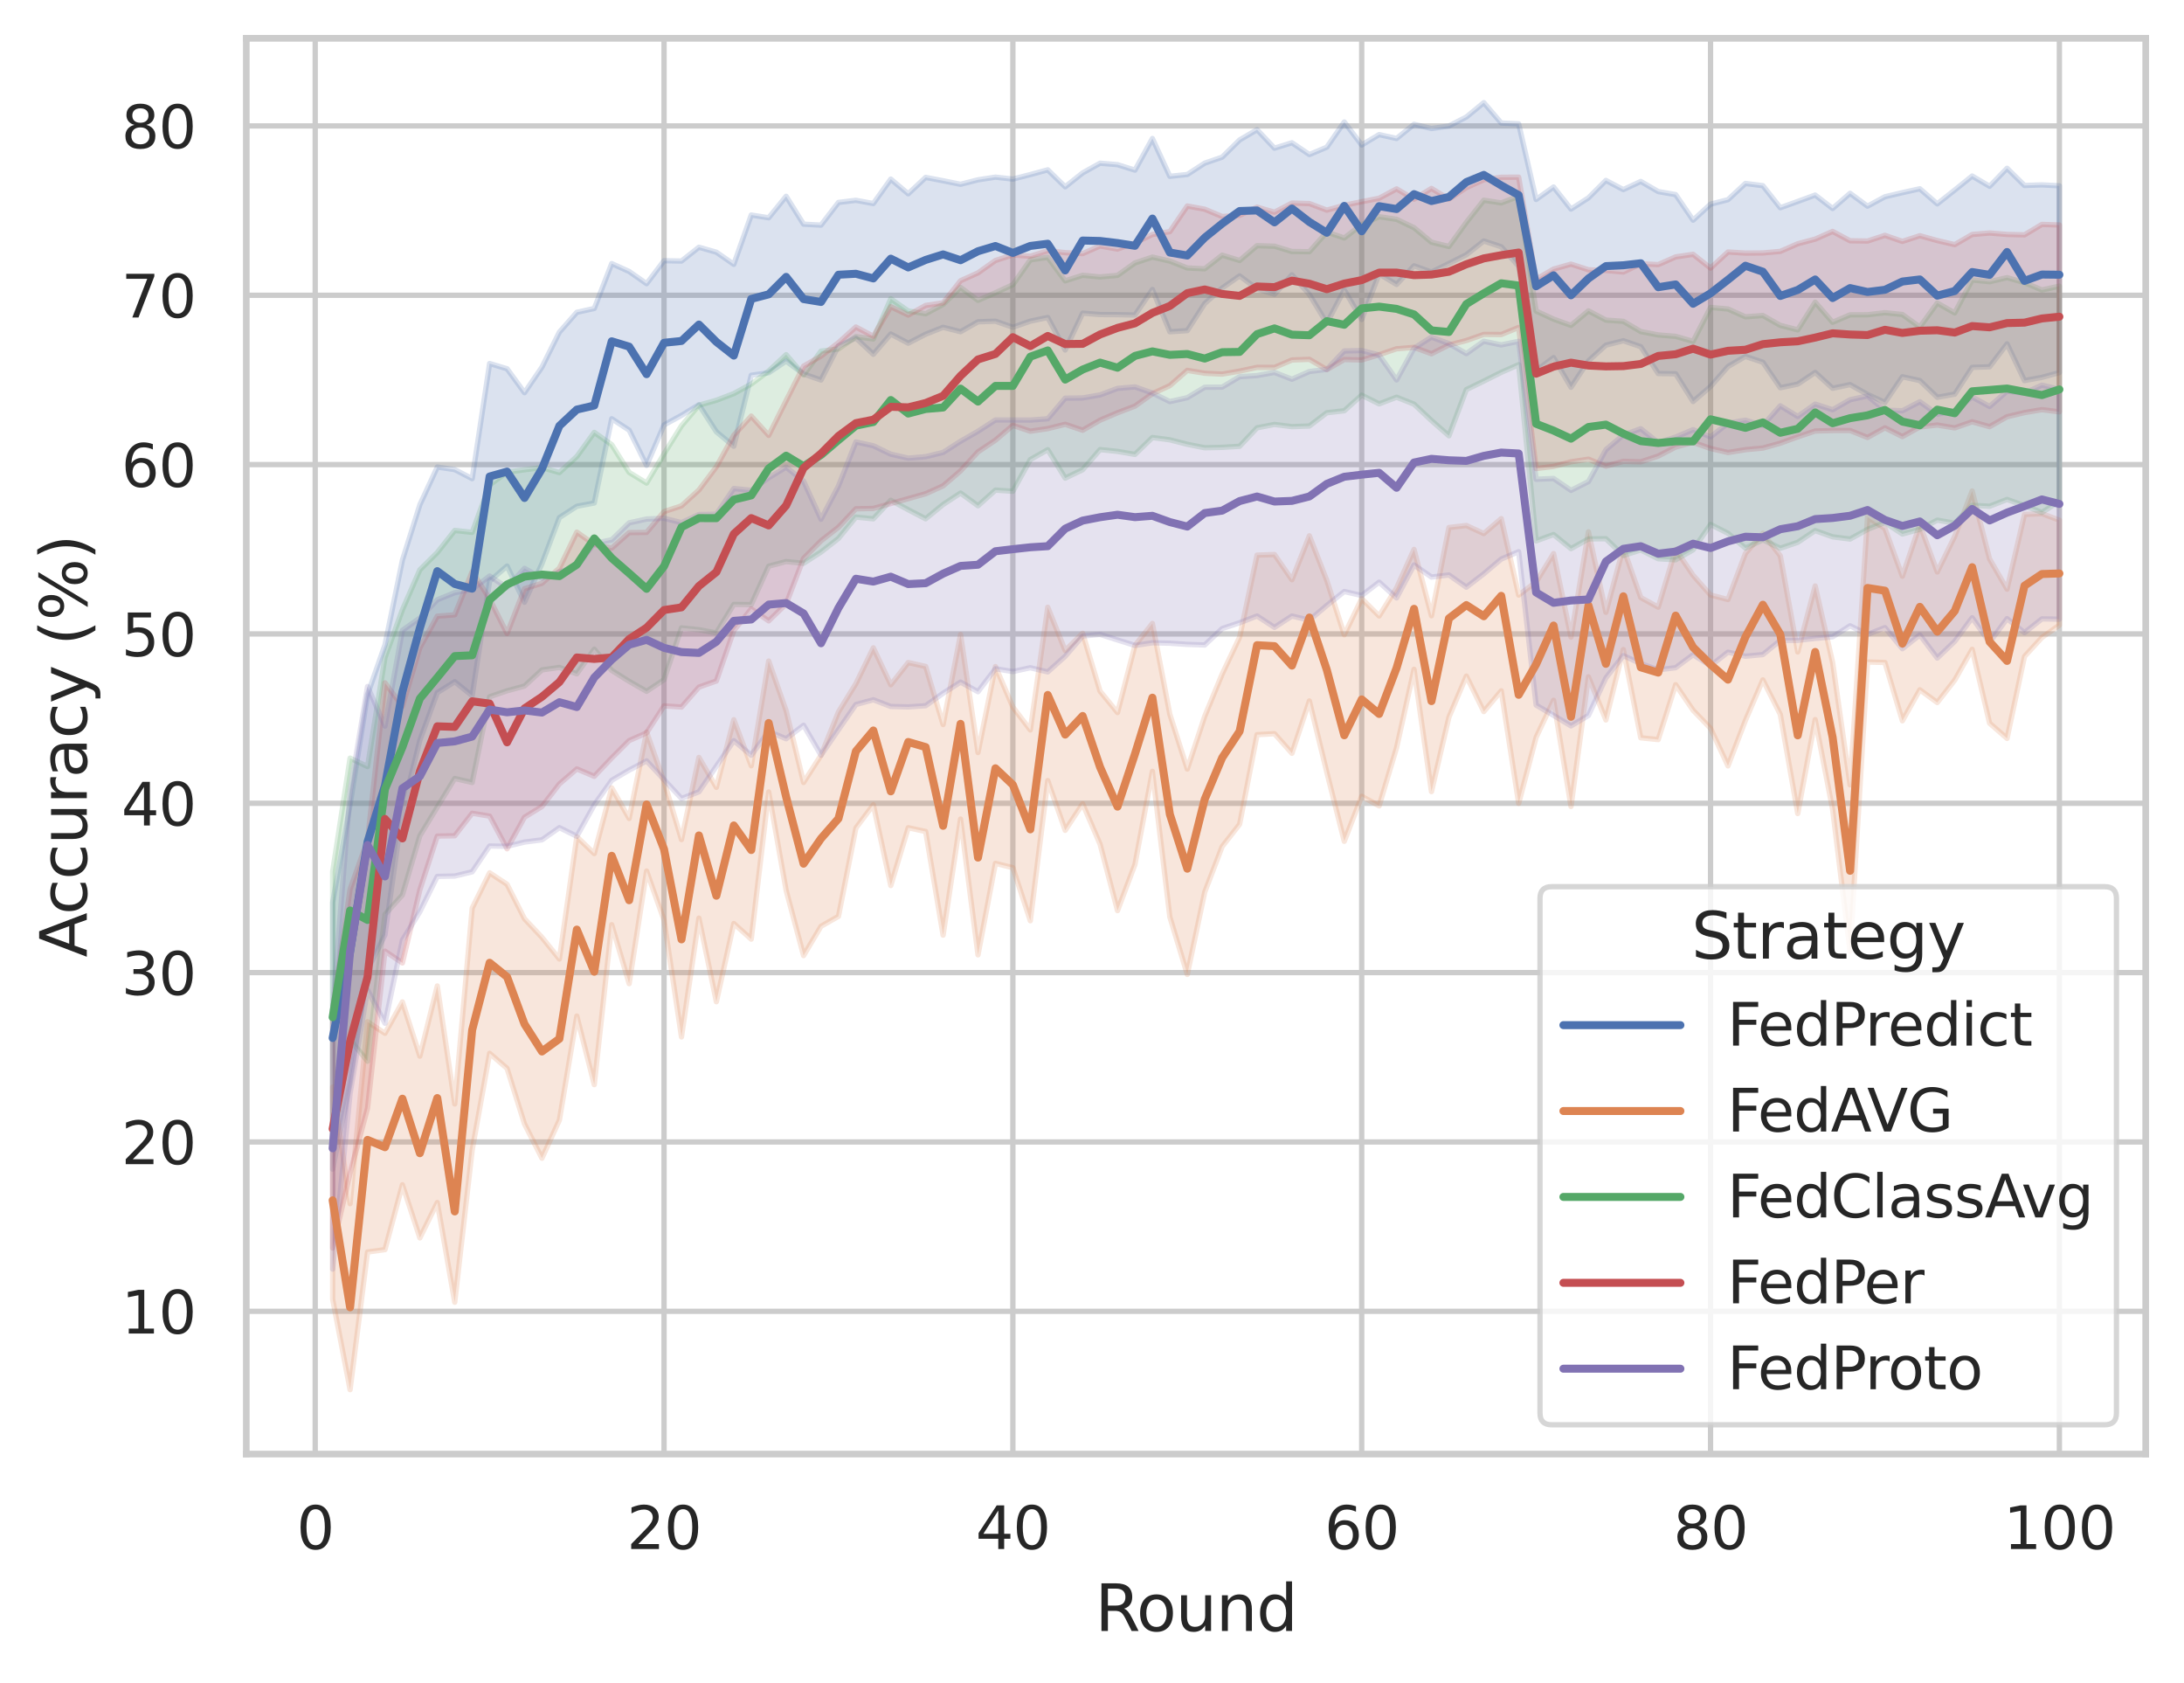 <?xml version="1.0" encoding="utf-8" standalone="no"?>
<!DOCTYPE svg PUBLIC "-//W3C//DTD SVG 1.1//EN"
  "http://www.w3.org/Graphics/SVG/1.1/DTD/svg11.dtd">
<svg xmlns:xlink="http://www.w3.org/1999/xlink" width="410.631pt" height="316.272pt" viewBox="0 0 410.631 316.272" xmlns="http://www.w3.org/2000/svg" version="1.1">
 <defs>
  <style type="text/css">*{stroke-linejoin: round; stroke-linecap: butt}</style>
 </defs>
 <g id="figure_1">
  <g id="patch_1">
   <path d="M 0 316.272 
L 410.631 316.272 
L 410.631 0 
L 0 0 
z
" style="fill: #ffffff"/>
  </g>
  <g id="axes_1">
   <g id="patch_2">
    <path d="M 46.311 273.312 
L 403.431 273.312 
L 403.431 7.2 
L 46.311 7.2 
z
" style="fill: #ffffff"/>
   </g>
   <g id="matplotlib.axis_1">
    <g id="xtick_1">
     <g id="line2d_1">
      <path d="M 59.265 273.312 
L 59.265 7.2 
" clip-path="url(#pd08c5d1f94)" style="fill: none; stroke: #cccccc; stroke-linecap: round"/>
     </g>
     <g id="text_1">
      <!-- 0 -->
      <g style="fill: #262626" transform="translate(55.765 291.17) scale(0.11 -0.11)">
       <defs>
        <path id="DejaVuSans-30" d="M 2034 4250 
Q 1547 4250 1301 3770 
Q 1056 3291 1056 2328 
Q 1056 1369 1301 889 
Q 1547 409 2034 409 
Q 2525 409 2770 889 
Q 3016 1369 3016 2328 
Q 3016 3291 2770 3770 
Q 2525 4250 2034 4250 
z
M 2034 4750 
Q 2819 4750 3233 4129 
Q 3647 3509 3647 2328 
Q 3647 1150 3233 529 
Q 2819 -91 2034 -91 
Q 1250 -91 836 529 
Q 422 1150 422 2328 
Q 422 3509 836 4129 
Q 1250 4750 2034 4750 
z
" transform="scale(0.016)"/>
       </defs>
       <use xlink:href="#DejaVuSans-30"/>
      </g>
     </g>
    </g>
    <g id="xtick_2">
     <g id="line2d_2">
      <path d="M 124.851 273.312 
L 124.851 7.2 
" clip-path="url(#pd08c5d1f94)" style="fill: none; stroke: #cccccc; stroke-linecap: round"/>
     </g>
     <g id="text_2">
      <!-- 20 -->
      <g style="fill: #262626" transform="translate(117.853 291.17) scale(0.11 -0.11)">
       <defs>
        <path id="DejaVuSans-32" d="M 1228 531 
L 3431 531 
L 3431 0 
L 469 0 
L 469 531 
Q 828 903 1448 1529 
Q 2069 2156 2228 2338 
Q 2531 2678 2651 2914 
Q 2772 3150 2772 3378 
Q 2772 3750 2511 3984 
Q 2250 4219 1831 4219 
Q 1534 4219 1204 4116 
Q 875 4013 500 3803 
L 500 4441 
Q 881 4594 1212 4672 
Q 1544 4750 1819 4750 
Q 2544 4750 2975 4387 
Q 3406 4025 3406 3419 
Q 3406 3131 3298 2873 
Q 3191 2616 2906 2266 
Q 2828 2175 2409 1742 
Q 1991 1309 1228 531 
z
" transform="scale(0.016)"/>
       </defs>
       <use xlink:href="#DejaVuSans-32"/>
       <use xlink:href="#DejaVuSans-30" x="63.623"/>
      </g>
     </g>
    </g>
    <g id="xtick_3">
     <g id="line2d_3">
      <path d="M 190.438 273.312 
L 190.438 7.2 
" clip-path="url(#pd08c5d1f94)" style="fill: none; stroke: #cccccc; stroke-linecap: round"/>
     </g>
     <g id="text_3">
      <!-- 40 -->
      <g style="fill: #262626" transform="translate(183.439 291.17) scale(0.11 -0.11)">
       <defs>
        <path id="DejaVuSans-34" d="M 2419 4116 
L 825 1625 
L 2419 1625 
L 2419 4116 
z
M 2253 4666 
L 3047 4666 
L 3047 1625 
L 3713 1625 
L 3713 1100 
L 3047 1100 
L 3047 0 
L 2419 0 
L 2419 1100 
L 313 1100 
L 313 1709 
L 2253 4666 
z
" transform="scale(0.016)"/>
       </defs>
       <use xlink:href="#DejaVuSans-34"/>
       <use xlink:href="#DejaVuSans-30" x="63.623"/>
      </g>
     </g>
    </g>
    <g id="xtick_4">
     <g id="line2d_4">
      <path d="M 256.025 273.312 
L 256.025 7.2 
" clip-path="url(#pd08c5d1f94)" style="fill: none; stroke: #cccccc; stroke-linecap: round"/>
     </g>
     <g id="text_4">
      <!-- 60 -->
      <g style="fill: #262626" transform="translate(249.026 291.17) scale(0.11 -0.11)">
       <defs>
        <path id="DejaVuSans-36" d="M 2113 2584 
Q 1688 2584 1439 2293 
Q 1191 2003 1191 1497 
Q 1191 994 1439 701 
Q 1688 409 2113 409 
Q 2538 409 2786 701 
Q 3034 994 3034 1497 
Q 3034 2003 2786 2293 
Q 2538 2584 2113 2584 
z
M 3366 4563 
L 3366 3988 
Q 3128 4100 2886 4159 
Q 2644 4219 2406 4219 
Q 1781 4219 1451 3797 
Q 1122 3375 1075 2522 
Q 1259 2794 1537 2939 
Q 1816 3084 2150 3084 
Q 2853 3084 3261 2657 
Q 3669 2231 3669 1497 
Q 3669 778 3244 343 
Q 2819 -91 2113 -91 
Q 1303 -91 875 529 
Q 447 1150 447 2328 
Q 447 3434 972 4092 
Q 1497 4750 2381 4750 
Q 2619 4750 2861 4703 
Q 3103 4656 3366 4563 
z
" transform="scale(0.016)"/>
       </defs>
       <use xlink:href="#DejaVuSans-36"/>
       <use xlink:href="#DejaVuSans-30" x="63.623"/>
      </g>
     </g>
    </g>
    <g id="xtick_5">
     <g id="line2d_5">
      <path d="M 321.612 273.312 
L 321.612 7.2 
" clip-path="url(#pd08c5d1f94)" style="fill: none; stroke: #cccccc; stroke-linecap: round"/>
     </g>
     <g id="text_5">
      <!-- 80 -->
      <g style="fill: #262626" transform="translate(314.613 291.17) scale(0.11 -0.11)">
       <defs>
        <path id="DejaVuSans-38" d="M 2034 2216 
Q 1584 2216 1326 1975 
Q 1069 1734 1069 1313 
Q 1069 891 1326 650 
Q 1584 409 2034 409 
Q 2484 409 2743 651 
Q 3003 894 3003 1313 
Q 3003 1734 2745 1975 
Q 2488 2216 2034 2216 
z
M 1403 2484 
Q 997 2584 770 2862 
Q 544 3141 544 3541 
Q 544 4100 942 4425 
Q 1341 4750 2034 4750 
Q 2731 4750 3128 4425 
Q 3525 4100 3525 3541 
Q 3525 3141 3298 2862 
Q 3072 2584 2669 2484 
Q 3125 2378 3379 2068 
Q 3634 1759 3634 1313 
Q 3634 634 3220 271 
Q 2806 -91 2034 -91 
Q 1263 -91 848 271 
Q 434 634 434 1313 
Q 434 1759 690 2068 
Q 947 2378 1403 2484 
z
M 1172 3481 
Q 1172 3119 1398 2916 
Q 1625 2713 2034 2713 
Q 2441 2713 2670 2916 
Q 2900 3119 2900 3481 
Q 2900 3844 2670 4047 
Q 2441 4250 2034 4250 
Q 1625 4250 1398 4047 
Q 1172 3844 1172 3481 
z
" transform="scale(0.016)"/>
       </defs>
       <use xlink:href="#DejaVuSans-38"/>
       <use xlink:href="#DejaVuSans-30" x="63.623"/>
      </g>
     </g>
    </g>
    <g id="xtick_6">
     <g id="line2d_6">
      <path d="M 387.199 273.312 
L 387.199 7.2 
" clip-path="url(#pd08c5d1f94)" style="fill: none; stroke: #cccccc; stroke-linecap: round"/>
     </g>
     <g id="text_6">
      <!-- 100 -->
      <g style="fill: #262626" transform="translate(376.7 291.17) scale(0.11 -0.11)">
       <defs>
        <path id="DejaVuSans-31" d="M 794 531 
L 1825 531 
L 1825 4091 
L 703 3866 
L 703 4441 
L 1819 4666 
L 2450 4666 
L 2450 531 
L 3481 531 
L 3481 0 
L 794 0 
L 794 531 
z
" transform="scale(0.016)"/>
       </defs>
       <use xlink:href="#DejaVuSans-31"/>
       <use xlink:href="#DejaVuSans-30" x="63.623"/>
       <use xlink:href="#DejaVuSans-30" x="127.246"/>
      </g>
     </g>
    </g>
    <g id="text_7">
     <!-- Round -->
     <g style="fill: #262626" transform="translate(205.887 306.576) scale(0.12 -0.12)">
      <defs>
       <path id="DejaVuSans-52" d="M 2841 2188 
Q 3044 2119 3236 1894 
Q 3428 1669 3622 1275 
L 4263 0 
L 3584 0 
L 2988 1197 
Q 2756 1666 2539 1819 
Q 2322 1972 1947 1972 
L 1259 1972 
L 1259 0 
L 628 0 
L 628 4666 
L 2053 4666 
Q 2853 4666 3247 4331 
Q 3641 3997 3641 3322 
Q 3641 2881 3436 2590 
Q 3231 2300 2841 2188 
z
M 1259 4147 
L 1259 2491 
L 2053 2491 
Q 2509 2491 2742 2702 
Q 2975 2913 2975 3322 
Q 2975 3731 2742 3939 
Q 2509 4147 2053 4147 
L 1259 4147 
z
" transform="scale(0.016)"/>
       <path id="DejaVuSans-6f" d="M 1959 3097 
Q 1497 3097 1228 2736 
Q 959 2375 959 1747 
Q 959 1119 1226 758 
Q 1494 397 1959 397 
Q 2419 397 2687 759 
Q 2956 1122 2956 1747 
Q 2956 2369 2687 2733 
Q 2419 3097 1959 3097 
z
M 1959 3584 
Q 2709 3584 3137 3096 
Q 3566 2609 3566 1747 
Q 3566 888 3137 398 
Q 2709 -91 1959 -91 
Q 1206 -91 779 398 
Q 353 888 353 1747 
Q 353 2609 779 3096 
Q 1206 3584 1959 3584 
z
" transform="scale(0.016)"/>
       <path id="DejaVuSans-75" d="M 544 1381 
L 544 3500 
L 1119 3500 
L 1119 1403 
Q 1119 906 1312 657 
Q 1506 409 1894 409 
Q 2359 409 2629 706 
Q 2900 1003 2900 1516 
L 2900 3500 
L 3475 3500 
L 3475 0 
L 2900 0 
L 2900 538 
Q 2691 219 2414 64 
Q 2138 -91 1772 -91 
Q 1169 -91 856 284 
Q 544 659 544 1381 
z
M 1991 3584 
L 1991 3584 
z
" transform="scale(0.016)"/>
       <path id="DejaVuSans-6e" d="M 3513 2113 
L 3513 0 
L 2938 0 
L 2938 2094 
Q 2938 2591 2744 2837 
Q 2550 3084 2163 3084 
Q 1697 3084 1428 2787 
Q 1159 2491 1159 1978 
L 1159 0 
L 581 0 
L 581 3500 
L 1159 3500 
L 1159 2956 
Q 1366 3272 1645 3428 
Q 1925 3584 2291 3584 
Q 2894 3584 3203 3211 
Q 3513 2838 3513 2113 
z
" transform="scale(0.016)"/>
       <path id="DejaVuSans-64" d="M 2906 2969 
L 2906 4863 
L 3481 4863 
L 3481 0 
L 2906 0 
L 2906 525 
Q 2725 213 2448 61 
Q 2172 -91 1784 -91 
Q 1150 -91 751 415 
Q 353 922 353 1747 
Q 353 2572 751 3078 
Q 1150 3584 1784 3584 
Q 2172 3584 2448 3432 
Q 2725 3281 2906 2969 
z
M 947 1747 
Q 947 1113 1208 752 
Q 1469 391 1925 391 
Q 2381 391 2643 752 
Q 2906 1113 2906 1747 
Q 2906 2381 2643 2742 
Q 2381 3103 1925 3103 
Q 1469 3103 1208 2742 
Q 947 2381 947 1747 
z
" transform="scale(0.016)"/>
      </defs>
      <use xlink:href="#DejaVuSans-52"/>
      <use xlink:href="#DejaVuSans-6f" x="64.982"/>
      <use xlink:href="#DejaVuSans-75" x="126.164"/>
      <use xlink:href="#DejaVuSans-6e" x="189.543"/>
      <use xlink:href="#DejaVuSans-64" x="252.922"/>
     </g>
    </g>
   </g>
   <g id="matplotlib.axis_2">
    <g id="ytick_1">
     <g id="line2d_7">
      <path d="M 46.311 246.48 
L 403.431 246.48 
" clip-path="url(#pd08c5d1f94)" style="fill: none; stroke: #cccccc; stroke-linecap: round"/>
     </g>
     <g id="text_8">
      <!-- 10 -->
      <g style="fill: #262626" transform="translate(22.814 250.659) scale(0.11 -0.11)">
       <use xlink:href="#DejaVuSans-31"/>
       <use xlink:href="#DejaVuSans-30" x="63.623"/>
      </g>
     </g>
    </g>
    <g id="ytick_2">
     <g id="line2d_8">
      <path d="M 46.311 214.65 
L 403.431 214.65 
" clip-path="url(#pd08c5d1f94)" style="fill: none; stroke: #cccccc; stroke-linecap: round"/>
     </g>
     <g id="text_9">
      <!-- 20 -->
      <g style="fill: #262626" transform="translate(22.814 218.829) scale(0.11 -0.11)">
       <use xlink:href="#DejaVuSans-32"/>
       <use xlink:href="#DejaVuSans-30" x="63.623"/>
      </g>
     </g>
    </g>
    <g id="ytick_3">
     <g id="line2d_9">
      <path d="M 46.311 182.82 
L 403.431 182.82 
" clip-path="url(#pd08c5d1f94)" style="fill: none; stroke: #cccccc; stroke-linecap: round"/>
     </g>
     <g id="text_10">
      <!-- 30 -->
      <g style="fill: #262626" transform="translate(22.814 186.999) scale(0.11 -0.11)">
       <defs>
        <path id="DejaVuSans-33" d="M 2597 2516 
Q 3050 2419 3304 2112 
Q 3559 1806 3559 1356 
Q 3559 666 3084 287 
Q 2609 -91 1734 -91 
Q 1441 -91 1130 -33 
Q 819 25 488 141 
L 488 750 
Q 750 597 1062 519 
Q 1375 441 1716 441 
Q 2309 441 2620 675 
Q 2931 909 2931 1356 
Q 2931 1769 2642 2001 
Q 2353 2234 1838 2234 
L 1294 2234 
L 1294 2753 
L 1863 2753 
Q 2328 2753 2575 2939 
Q 2822 3125 2822 3475 
Q 2822 3834 2567 4026 
Q 2313 4219 1838 4219 
Q 1578 4219 1281 4162 
Q 984 4106 628 3988 
L 628 4550 
Q 988 4650 1302 4700 
Q 1616 4750 1894 4750 
Q 2613 4750 3031 4423 
Q 3450 4097 3450 3541 
Q 3450 3153 3228 2886 
Q 3006 2619 2597 2516 
z
" transform="scale(0.016)"/>
       </defs>
       <use xlink:href="#DejaVuSans-33"/>
       <use xlink:href="#DejaVuSans-30" x="63.623"/>
      </g>
     </g>
    </g>
    <g id="ytick_4">
     <g id="line2d_10">
      <path d="M 46.311 150.99 
L 403.431 150.99 
" clip-path="url(#pd08c5d1f94)" style="fill: none; stroke: #cccccc; stroke-linecap: round"/>
     </g>
     <g id="text_11">
      <!-- 40 -->
      <g style="fill: #262626" transform="translate(22.814 155.169) scale(0.11 -0.11)">
       <use xlink:href="#DejaVuSans-34"/>
       <use xlink:href="#DejaVuSans-30" x="63.623"/>
      </g>
     </g>
    </g>
    <g id="ytick_5">
     <g id="line2d_11">
      <path d="M 46.311 119.159 
L 403.431 119.159 
" clip-path="url(#pd08c5d1f94)" style="fill: none; stroke: #cccccc; stroke-linecap: round"/>
     </g>
     <g id="text_12">
      <!-- 50 -->
      <g style="fill: #262626" transform="translate(22.814 123.339) scale(0.11 -0.11)">
       <defs>
        <path id="DejaVuSans-35" d="M 691 4666 
L 3169 4666 
L 3169 4134 
L 1269 4134 
L 1269 2991 
Q 1406 3038 1543 3061 
Q 1681 3084 1819 3084 
Q 2600 3084 3056 2656 
Q 3513 2228 3513 1497 
Q 3513 744 3044 326 
Q 2575 -91 1722 -91 
Q 1428 -91 1123 -41 
Q 819 9 494 109 
L 494 744 
Q 775 591 1075 516 
Q 1375 441 1709 441 
Q 2250 441 2565 725 
Q 2881 1009 2881 1497 
Q 2881 1984 2565 2268 
Q 2250 2553 1709 2553 
Q 1456 2553 1204 2497 
Q 953 2441 691 2322 
L 691 4666 
z
" transform="scale(0.016)"/>
       </defs>
       <use xlink:href="#DejaVuSans-35"/>
       <use xlink:href="#DejaVuSans-30" x="63.623"/>
      </g>
     </g>
    </g>
    <g id="ytick_6">
     <g id="line2d_12">
      <path d="M 46.311 87.329 
L 403.431 87.329 
" clip-path="url(#pd08c5d1f94)" style="fill: none; stroke: #cccccc; stroke-linecap: round"/>
     </g>
     <g id="text_13">
      <!-- 60 -->
      <g style="fill: #262626" transform="translate(22.814 91.508) scale(0.11 -0.11)">
       <use xlink:href="#DejaVuSans-36"/>
       <use xlink:href="#DejaVuSans-30" x="63.623"/>
      </g>
     </g>
    </g>
    <g id="ytick_7">
     <g id="line2d_13">
      <path d="M 46.311 55.499 
L 403.431 55.499 
" clip-path="url(#pd08c5d1f94)" style="fill: none; stroke: #cccccc; stroke-linecap: round"/>
     </g>
     <g id="text_14">
      <!-- 70 -->
      <g style="fill: #262626" transform="translate(22.814 59.678) scale(0.11 -0.11)">
       <defs>
        <path id="DejaVuSans-37" d="M 525 4666 
L 3525 4666 
L 3525 4397 
L 1831 0 
L 1172 0 
L 2766 4134 
L 525 4134 
L 525 4666 
z
" transform="scale(0.016)"/>
       </defs>
       <use xlink:href="#DejaVuSans-37"/>
       <use xlink:href="#DejaVuSans-30" x="63.623"/>
      </g>
     </g>
    </g>
    <g id="ytick_8">
     <g id="line2d_14">
      <path d="M 46.311 23.669 
L 403.431 23.669 
" clip-path="url(#pd08c5d1f94)" style="fill: none; stroke: #cccccc; stroke-linecap: round"/>
     </g>
     <g id="text_15">
      <!-- 80 -->
      <g style="fill: #262626" transform="translate(22.814 27.848) scale(0.11 -0.11)">
       <use xlink:href="#DejaVuSans-38"/>
       <use xlink:href="#DejaVuSans-30" x="63.623"/>
      </g>
     </g>
    </g>
    <g id="text_16">
     <!-- Accuracy (%) -->
     <g style="fill: #262626" transform="translate(16.318 179.939) rotate(-90) scale(0.12 -0.12)">
      <defs>
       <path id="DejaVuSans-41" d="M 2188 4044 
L 1331 1722 
L 3047 1722 
L 2188 4044 
z
M 1831 4666 
L 2547 4666 
L 4325 0 
L 3669 0 
L 3244 1197 
L 1141 1197 
L 716 0 
L 50 0 
L 1831 4666 
z
" transform="scale(0.016)"/>
       <path id="DejaVuSans-63" d="M 3122 3366 
L 3122 2828 
Q 2878 2963 2633 3030 
Q 2388 3097 2138 3097 
Q 1578 3097 1268 2742 
Q 959 2388 959 1747 
Q 959 1106 1268 751 
Q 1578 397 2138 397 
Q 2388 397 2633 464 
Q 2878 531 3122 666 
L 3122 134 
Q 2881 22 2623 -34 
Q 2366 -91 2075 -91 
Q 1284 -91 818 406 
Q 353 903 353 1747 
Q 353 2603 823 3093 
Q 1294 3584 2113 3584 
Q 2378 3584 2631 3529 
Q 2884 3475 3122 3366 
z
" transform="scale(0.016)"/>
       <path id="DejaVuSans-72" d="M 2631 2963 
Q 2534 3019 2420 3045 
Q 2306 3072 2169 3072 
Q 1681 3072 1420 2755 
Q 1159 2438 1159 1844 
L 1159 0 
L 581 0 
L 581 3500 
L 1159 3500 
L 1159 2956 
Q 1341 3275 1631 3429 
Q 1922 3584 2338 3584 
Q 2397 3584 2469 3576 
Q 2541 3569 2628 3553 
L 2631 2963 
z
" transform="scale(0.016)"/>
       <path id="DejaVuSans-61" d="M 2194 1759 
Q 1497 1759 1228 1600 
Q 959 1441 959 1056 
Q 959 750 1161 570 
Q 1363 391 1709 391 
Q 2188 391 2477 730 
Q 2766 1069 2766 1631 
L 2766 1759 
L 2194 1759 
z
M 3341 1997 
L 3341 0 
L 2766 0 
L 2766 531 
Q 2569 213 2275 61 
Q 1981 -91 1556 -91 
Q 1019 -91 701 211 
Q 384 513 384 1019 
Q 384 1609 779 1909 
Q 1175 2209 1959 2209 
L 2766 2209 
L 2766 2266 
Q 2766 2663 2505 2880 
Q 2244 3097 1772 3097 
Q 1472 3097 1187 3025 
Q 903 2953 641 2809 
L 641 3341 
Q 956 3463 1253 3523 
Q 1550 3584 1831 3584 
Q 2591 3584 2966 3190 
Q 3341 2797 3341 1997 
z
" transform="scale(0.016)"/>
       <path id="DejaVuSans-79" d="M 2059 -325 
Q 1816 -950 1584 -1140 
Q 1353 -1331 966 -1331 
L 506 -1331 
L 506 -850 
L 844 -850 
Q 1081 -850 1212 -737 
Q 1344 -625 1503 -206 
L 1606 56 
L 191 3500 
L 800 3500 
L 1894 763 
L 2988 3500 
L 3597 3500 
L 2059 -325 
z
" transform="scale(0.016)"/>
       <path id="DejaVuSans-20" transform="scale(0.016)"/>
       <path id="DejaVuSans-28" d="M 1984 4856 
Q 1566 4138 1362 3434 
Q 1159 2731 1159 2009 
Q 1159 1288 1364 580 
Q 1569 -128 1984 -844 
L 1484 -844 
Q 1016 -109 783 600 
Q 550 1309 550 2009 
Q 550 2706 781 3412 
Q 1013 4119 1484 4856 
L 1984 4856 
z
" transform="scale(0.016)"/>
       <path id="DejaVuSans-25" d="M 4653 2053 
Q 4381 2053 4226 1822 
Q 4072 1591 4072 1178 
Q 4072 772 4226 539 
Q 4381 306 4653 306 
Q 4919 306 5073 539 
Q 5228 772 5228 1178 
Q 5228 1588 5073 1820 
Q 4919 2053 4653 2053 
z
M 4653 2450 
Q 5147 2450 5437 2106 
Q 5728 1763 5728 1178 
Q 5728 594 5436 251 
Q 5144 -91 4653 -91 
Q 4153 -91 3862 251 
Q 3572 594 3572 1178 
Q 3572 1766 3864 2108 
Q 4156 2450 4653 2450 
z
M 1428 4353 
Q 1159 4353 1004 4120 
Q 850 3888 850 3481 
Q 850 3069 1003 2837 
Q 1156 2606 1428 2606 
Q 1700 2606 1854 2837 
Q 2009 3069 2009 3481 
Q 2009 3884 1853 4118 
Q 1697 4353 1428 4353 
z
M 4250 4750 
L 4750 4750 
L 1831 -91 
L 1331 -91 
L 4250 4750 
z
M 1428 4750 
Q 1922 4750 2215 4408 
Q 2509 4066 2509 3481 
Q 2509 2891 2217 2550 
Q 1925 2209 1428 2209 
Q 931 2209 642 2551 
Q 353 2894 353 3481 
Q 353 4063 643 4406 
Q 934 4750 1428 4750 
z
" transform="scale(0.016)"/>
       <path id="DejaVuSans-29" d="M 513 4856 
L 1013 4856 
Q 1481 4119 1714 3412 
Q 1947 2706 1947 2009 
Q 1947 1309 1714 600 
Q 1481 -109 1013 -844 
L 513 -844 
Q 928 -128 1133 580 
Q 1338 1288 1338 2009 
Q 1338 2731 1133 3434 
Q 928 4138 513 4856 
z
" transform="scale(0.016)"/>
      </defs>
      <use xlink:href="#DejaVuSans-41"/>
      <use xlink:href="#DejaVuSans-63" x="66.658"/>
      <use xlink:href="#DejaVuSans-63" x="121.639"/>
      <use xlink:href="#DejaVuSans-75" x="176.619"/>
      <use xlink:href="#DejaVuSans-72" x="239.998"/>
      <use xlink:href="#DejaVuSans-61" x="281.111"/>
      <use xlink:href="#DejaVuSans-63" x="342.391"/>
      <use xlink:href="#DejaVuSans-79" x="397.371"/>
      <use xlink:href="#DejaVuSans-20" x="456.551"/>
      <use xlink:href="#DejaVuSans-28" x="488.338"/>
      <use xlink:href="#DejaVuSans-25" x="527.352"/>
      <use xlink:href="#DejaVuSans-29" x="622.371"/>
     </g>
    </g>
   </g>
   <g id="PolyCollection_1">
    <defs>
     <path id="m1538ac62e5" d="M 62.544 -146.624 
L 62.544 -96.492 
L 65.823 -112.693 
L 69.103 -133.97 
L 72.382 -140.53 
L 75.661 -163.877 
L 78.941 -177.116 
L 82.22 -186.075 
L 85.499 -188.137 
L 88.779 -185.49 
L 92.058 -207.041 
L 95.337 -209.875 
L 98.617 -203.077 
L 101.896 -210.311 
L 105.175 -218.979 
L 108.455 -221.103 
L 111.734 -221.728 
L 115.013 -237.563 
L 118.293 -235.412 
L 121.572 -228.79 
L 124.851 -236.398 
L 128.131 -238.194 
L 131.41 -240.192 
L 134.689 -235.109 
L 137.969 -232.394 
L 141.248 -245.734 
L 144.527 -246.207 
L 147.807 -248.4 
L 151.086 -245.97 
L 154.365 -244.837 
L 157.645 -251.24 
L 160.924 -252.733 
L 164.203 -249.679 
L 167.483 -253.491 
L 170.762 -251.761 
L 174.041 -253.45 
L 177.321 -254.751 
L 180.6 -253.922 
L 183.88 -255.785 
L 187.159 -255.896 
L 190.438 -254.76 
L 193.718 -255.904 
L 196.997 -256.595 
L 200.276 -250.487 
L 203.556 -257.408 
L 206.835 -257.147 
L 210.114 -257.128 
L 213.394 -257.055 
L 216.673 -261.859 
L 219.952 -253.911 
L 223.232 -254.124 
L 226.511 -259.225 
L 229.79 -262.132 
L 233.07 -264.413 
L 236.349 -261.975 
L 239.628 -260.954 
L 242.908 -264.62 
L 246.187 -260.923 
L 249.466 -255.522 
L 252.746 -261.781 
L 256.025 -256.227 
L 259.304 -264.782 
L 262.584 -262.805 
L 265.863 -266.306 
L 269.142 -265.133 
L 272.422 -266.745 
L 275.701 -268.394 
L 278.98 -270.972 
L 282.26 -269.887 
L 285.539 -266.234 
L 288.818 -246.608 
L 292.098 -249.05 
L 295.377 -243.477 
L 298.656 -248.428 
L 301.936 -251.395 
L 305.215 -252.223 
L 308.494 -251.108 
L 311.774 -246.062 
L 315.053 -246.011 
L 318.332 -240.801 
L 321.612 -243.623 
L 324.891 -247.37 
L 328.17 -249.28 
L 331.45 -248.184 
L 334.729 -243.389 
L 338.008 -244.074 
L 341.288 -246.268 
L 344.567 -243.289 
L 347.846 -243.98 
L 351.126 -242.132 
L 354.405 -240.626 
L 357.684 -245.453 
L 360.964 -244.738 
L 364.243 -241.598 
L 367.522 -242.181 
L 370.802 -247.222 
L 374.081 -247.33 
L 377.361 -251.632 
L 380.64 -244.736 
L 383.919 -245.339 
L 387.199 -246.231 
L 387.199 -281.348 
L 387.199 -281.348 
L 383.919 -281.521 
L 380.64 -281.408 
L 377.361 -284.638 
L 374.081 -281.256 
L 370.802 -283.183 
L 367.522 -280.544 
L 364.243 -277.951 
L 360.964 -280.79 
L 357.684 -280.061 
L 354.405 -279.289 
L 351.126 -277.518 
L 347.846 -279.935 
L 344.567 -277.081 
L 341.288 -279.609 
L 338.008 -278.405 
L 334.729 -277.225 
L 331.45 -281.371 
L 328.17 -281.792 
L 324.891 -278.736 
L 321.612 -277.896 
L 318.332 -274.884 
L 315.053 -279.693 
L 311.774 -280.266 
L 308.494 -282.165 
L 305.215 -280.633 
L 301.936 -282.359 
L 298.656 -279.081 
L 295.377 -276.971 
L 292.098 -281.119 
L 288.818 -278.773 
L 285.539 -292.998 
L 282.26 -293.148 
L 278.98 -296.976 
L 275.701 -294.279 
L 272.422 -292.588 
L 269.142 -292.113 
L 265.863 -292.909 
L 262.584 -290.24 
L 259.304 -290.972 
L 256.025 -289.011 
L 252.746 -293.339 
L 249.466 -288.607 
L 246.187 -287.222 
L 242.908 -289.439 
L 239.628 -288.417 
L 236.349 -291.893 
L 233.07 -289.966 
L 229.79 -286.734 
L 226.511 -285.606 
L 223.232 -283.473 
L 219.952 -283.131 
L 216.673 -290.237 
L 213.394 -284.291 
L 210.114 -285.322 
L 206.835 -285.594 
L 203.556 -283.765 
L 200.276 -281.156 
L 196.997 -284.348 
L 193.718 -283.456 
L 190.438 -282.614 
L 187.159 -282.976 
L 183.88 -282.474 
L 180.6 -281.631 
L 177.321 -282.299 
L 174.041 -282.924 
L 170.762 -279.844 
L 167.483 -282.605 
L 164.203 -278.016 
L 160.924 -278.62 
L 157.645 -278.223 
L 154.365 -273.958 
L 151.086 -274.134 
L 147.807 -279.375 
L 144.527 -275.336 
L 141.248 -275.852 
L 137.969 -266.587 
L 134.689 -268.868 
L 131.41 -269.796 
L 128.131 -267.203 
L 124.851 -267.268 
L 121.572 -262.948 
L 118.293 -265.243 
L 115.013 -266.728 
L 111.734 -258.289 
L 108.455 -257.57 
L 105.175 -253.84 
L 101.896 -247.258 
L 98.617 -242.458 
L 95.337 -246.957 
L 92.058 -247.94 
L 88.779 -226.298 
L 85.499 -228.001 
L 82.22 -228.478 
L 78.941 -221.39 
L 75.661 -210.99 
L 72.382 -195.065 
L 69.103 -185.718 
L 65.823 -165.032 
L 62.544 -146.624 
z
" style="stroke: #4c72b0; stroke-opacity: 0.2"/>
    </defs>
    <g clip-path="url(#pd08c5d1f94)">
     <use xlink:href="#m1538ac62e5" x="0" y="316.272" style="fill: #4c72b0; fill-opacity: 0.2; stroke: #4c72b0; stroke-opacity: 0.2"/>
    </g>
   </g>
   <g id="PolyCollection_2">
    <defs>
     <path id="m78055df80f" d="M 62.544 -111.951 
L 62.544 -72.075 
L 65.823 -55.056 
L 69.103 -80.934 
L 72.382 -81.383 
L 75.661 -93.578 
L 78.941 -83.583 
L 82.22 -90.234 
L 85.499 -71.49 
L 88.779 -100.108 
L 92.058 -118.281 
L 95.337 -115.447 
L 98.617 -105.007 
L 101.896 -98.561 
L 105.175 -105.734 
L 108.455 -125.294 
L 111.734 -112.391 
L 115.013 -142.461 
L 118.293 -131.374 
L 121.572 -152.542 
L 124.851 -143.32 
L 128.131 -121.363 
L 131.41 -143.692 
L 134.689 -127.978 
L 137.969 -142.676 
L 141.248 -139.742 
L 144.527 -167.41 
L 147.807 -148.927 
L 151.086 -136.648 
L 154.365 -142.16 
L 157.645 -144.027 
L 160.924 -160.629 
L 164.203 -165.003 
L 167.483 -149.82 
L 170.762 -160.685 
L 174.041 -159.973 
L 177.321 -140.489 
L 180.6 -162.32 
L 183.88 -136.787 
L 187.159 -153.988 
L 190.438 -153.173 
L 193.718 -143.198 
L 196.997 -169.551 
L 200.276 -160.193 
L 203.556 -165.194 
L 206.835 -157.587 
L 210.114 -145.105 
L 213.394 -153.792 
L 216.673 -171.287 
L 219.952 -143.911 
L 223.232 -133.107 
L 226.511 -148.589 
L 229.79 -157.146 
L 233.07 -161.342 
L 236.349 -178.179 
L 239.628 -178.357 
L 242.908 -174.673 
L 246.187 -184.522 
L 249.466 -171.105 
L 252.746 -158.135 
L 256.025 -166.597 
L 259.304 -164.794 
L 262.584 -175.738 
L 265.863 -190.464 
L 269.142 -167.479 
L 272.422 -181.468 
L 275.701 -189.189 
L 278.98 -182.52 
L 282.26 -186.418 
L 285.539 -165.263 
L 288.818 -177.678 
L 292.098 -184.638 
L 295.377 -164.683 
L 298.656 -189.046 
L 301.936 -180.946 
L 305.215 -194.178 
L 308.494 -177.593 
L 311.774 -177.251 
L 315.053 -187.573 
L 318.332 -182.763 
L 321.612 -179.371 
L 324.891 -172.313 
L 328.17 -180.855 
L 331.45 -188.478 
L 334.729 -181.985 
L 338.008 -163.345 
L 341.288 -181.013 
L 344.567 -164.121 
L 347.846 -137.451 
L 351.126 -191.829 
L 354.405 -191.748 
L 357.684 -180.786 
L 360.964 -186.616 
L 364.243 -184.217 
L 367.522 -188.428 
L 370.802 -194.224 
L 374.081 -180.334 
L 377.361 -177.476 
L 380.64 -192.875 
L 383.919 -196.448 
L 387.199 -198.763 
L 387.199 -218.502 
L 387.199 -218.502 
L 383.919 -219.723 
L 380.64 -219.581 
L 377.361 -205.527 
L 374.081 -211.194 
L 370.802 -223.981 
L 367.522 -215.462 
L 364.243 -208.755 
L 360.964 -217.637 
L 357.684 -207.958 
L 354.405 -216.927 
L 351.126 -219.083 
L 347.846 -168.734 
L 344.567 -191.743 
L 341.288 -206.13 
L 338.008 -193.718 
L 334.729 -211.796 
L 331.45 -216.032 
L 328.17 -212.242 
L 324.891 -203.582 
L 321.612 -204.424 
L 318.332 -208.139 
L 315.053 -213.001 
L 311.774 -202.144 
L 308.494 -203.952 
L 305.215 -213.274 
L 301.936 -201.176 
L 298.656 -216.307 
L 295.377 -196.523 
L 292.098 -212.216 
L 288.818 -206.882 
L 285.539 -204.42 
L 282.26 -218.79 
L 278.98 -215.982 
L 275.701 -217.495 
L 272.422 -217.117 
L 269.142 -200.531 
L 265.863 -213.001 
L 262.584 -205.759 
L 259.304 -200.487 
L 256.025 -203.741 
L 252.746 -196.947 
L 249.466 -207.171 
L 246.187 -215.555 
L 242.908 -207.297 
L 239.628 -212.036 
L 236.349 -211.925 
L 233.07 -196.5 
L 229.79 -189.572 
L 226.511 -181.641 
L 223.232 -171.717 
L 219.952 -182.003 
L 216.673 -199.084 
L 213.394 -194.952 
L 210.114 -182.332 
L 206.835 -186.346 
L 203.556 -197.234 
L 200.276 -193.995 
L 196.997 -202.126 
L 193.718 -179.058 
L 190.438 -183.363 
L 187.159 -190.985 
L 183.88 -174.815 
L 180.6 -197.011 
L 177.321 -180.077 
L 174.041 -191.003 
L 170.762 -191.733 
L 167.483 -187.558 
L 164.203 -194.504 
L 160.924 -187.766 
L 157.645 -182.453 
L 154.365 -174.304 
L 151.086 -169.189 
L 147.807 -182.69 
L 144.527 -192.018 
L 141.248 -172.329 
L 137.969 -180.986 
L 134.689 -168.276 
L 131.41 -173.899 
L 128.131 -158.452 
L 124.851 -169.375 
L 121.572 -178.656 
L 118.293 -162.425 
L 115.013 -168.171 
L 111.734 -155.822 
L 108.455 -158.988 
L 105.175 -136.004 
L 101.896 -140.074 
L 98.617 -143.569 
L 95.337 -150.041 
L 92.058 -152.207 
L 88.779 -145.568 
L 85.499 -108.757 
L 82.22 -130.942 
L 78.941 -117.746 
L 75.661 -127.939 
L 72.382 -122.039 
L 69.103 -124.209 
L 65.823 -90.017 
L 62.544 -111.951 
z
" style="stroke: #dd8452; stroke-opacity: 0.2"/>
    </defs>
    <g clip-path="url(#pd08c5d1f94)">
     <use xlink:href="#m78055df80f" x="0" y="316.272" style="fill: #dd8452; fill-opacity: 0.2; stroke: #dd8452; stroke-opacity: 0.2"/>
    </g>
   </g>
   <g id="PolyCollection_3">
    <defs>
     <path id="m2e9e69f6c8" d="M 62.544 -152.439 
L 62.544 -100.714 
L 65.823 -120.827 
L 69.103 -116.801 
L 72.382 -144.39 
L 75.661 -148.047 
L 78.941 -159.171 
L 82.22 -164.569 
L 85.499 -169.94 
L 88.779 -169.185 
L 92.058 -185.294 
L 95.337 -186.425 
L 98.617 -187.315 
L 101.896 -190.352 
L 105.175 -190.819 
L 108.455 -189.616 
L 111.734 -194.25 
L 115.013 -190.254 
L 118.293 -188.2 
L 121.572 -186.324 
L 124.851 -188.516 
L 128.131 -198.246 
L 131.41 -197.908 
L 134.689 -197.299 
L 137.969 -202.66 
L 141.248 -202.621 
L 144.527 -209.849 
L 147.807 -210.713 
L 151.086 -210.392 
L 154.365 -212.501 
L 157.645 -215.066 
L 160.924 -219.08 
L 164.203 -218.749 
L 167.483 -222.235 
L 170.762 -220.456 
L 174.041 -218.756 
L 177.321 -221.439 
L 180.6 -223.594 
L 183.88 -221.207 
L 187.159 -224.145 
L 190.438 -223.931 
L 193.718 -229.885 
L 196.997 -231.738 
L 200.276 -226.403 
L 203.556 -227.977 
L 206.835 -231.766 
L 210.114 -231.422 
L 213.394 -230.857 
L 216.673 -234.029 
L 219.952 -233.599 
L 223.232 -232.757 
L 226.511 -232.108 
L 229.79 -232.184 
L 233.07 -232.384 
L 236.349 -235.854 
L 239.628 -236.491 
L 242.908 -236.076 
L 246.187 -236.193 
L 249.466 -238.692 
L 252.746 -239.061 
L 256.025 -241.995 
L 259.304 -240.357 
L 262.584 -241.61 
L 265.863 -240.308 
L 269.142 -237.232 
L 272.422 -234.356 
L 275.701 -243.04 
L 278.98 -244.635 
L 282.26 -246.278 
L 285.539 -247.726 
L 288.818 -214.601 
L 292.098 -215.794 
L 295.377 -213.146 
L 298.656 -214.969 
L 301.936 -215.007 
L 305.215 -211.857 
L 308.494 -212.901 
L 311.774 -211.248 
L 315.053 -211.051 
L 318.332 -212.923 
L 321.612 -217.696 
L 324.891 -216.031 
L 328.17 -213.245 
L 331.45 -214.799 
L 334.729 -213.221 
L 338.008 -214.332 
L 341.288 -216.534 
L 344.567 -215.366 
L 347.846 -214.946 
L 351.126 -216.765 
L 354.405 -218.06 
L 357.684 -215.898 
L 360.964 -216.792 
L 364.243 -218.498 
L 367.522 -217.923 
L 370.802 -221.284 
L 374.081 -221.111 
L 377.361 -222.39 
L 380.64 -221.226 
L 383.919 -219.949 
L 387.199 -222.054 
L 387.199 -262.489 
L 387.199 -262.489 
L 383.919 -261.767 
L 380.64 -263.151 
L 377.361 -264.085 
L 374.081 -263.319 
L 370.802 -263.648 
L 367.522 -257.451 
L 364.243 -259.313 
L 360.964 -254.801 
L 357.684 -257.157 
L 354.405 -257.491 
L 351.126 -257.11 
L 347.846 -257.094 
L 344.567 -255.697 
L 341.288 -259.468 
L 338.008 -254.268 
L 334.729 -255.114 
L 331.45 -256.964 
L 328.17 -256.722 
L 324.891 -258.193 
L 321.612 -258.486 
L 318.332 -252.109 
L 315.053 -253.049 
L 311.774 -253.315 
L 308.494 -253.953 
L 305.215 -255.873 
L 301.936 -256.105 
L 298.656 -257.84 
L 295.377 -255.108 
L 292.098 -256.29 
L 288.818 -257.807 
L 285.539 -279.37 
L 282.26 -278.131 
L 278.98 -278.635 
L 275.701 -274.471 
L 272.422 -269.942 
L 269.142 -270.744 
L 265.863 -273.478 
L 262.584 -275.049 
L 259.304 -275.539 
L 256.025 -274.055 
L 252.746 -271.541 
L 249.466 -272.651 
L 246.187 -268.959 
L 242.908 -268.996 
L 239.628 -269.991 
L 236.349 -270.093 
L 233.07 -267.308 
L 229.79 -268.31 
L 226.511 -265.749 
L 223.232 -265.904 
L 219.952 -267.2 
L 216.673 -267.946 
L 213.394 -266.853 
L 210.114 -264.514 
L 206.835 -264.222 
L 203.556 -264.528 
L 200.276 -263.486 
L 196.997 -267.909 
L 193.718 -267.419 
L 190.438 -262.753 
L 187.159 -261.242 
L 183.88 -259.813 
L 180.6 -262.237 
L 177.321 -259.048 
L 174.041 -257.297 
L 170.762 -257.819 
L 167.483 -260.112 
L 164.203 -252.554 
L 160.924 -253 
L 157.645 -250.676 
L 154.365 -250.27 
L 151.086 -245.788 
L 147.807 -249.607 
L 144.527 -246.54 
L 141.248 -244.083 
L 137.969 -242.288 
L 134.689 -241.032 
L 131.41 -240.101 
L 128.131 -236.235 
L 124.851 -230.968 
L 121.572 -225.467 
L 118.293 -227.476 
L 115.013 -232.689 
L 111.734 -234.995 
L 108.455 -230.463 
L 105.175 -227.442 
L 101.896 -228.387 
L 98.617 -227.973 
L 95.337 -227.534 
L 92.058 -225.128 
L 88.779 -216.206 
L 85.499 -216.566 
L 82.22 -212.417 
L 78.941 -209.165 
L 75.661 -201.657 
L 72.382 -192.684 
L 69.103 -172.184 
L 65.823 -173.765 
L 62.544 -152.439 
z
" style="stroke: #55a868; stroke-opacity: 0.2"/>
    </defs>
    <g clip-path="url(#pd08c5d1f94)">
     <use xlink:href="#m2e9e69f6c8" x="0" y="316.272" style="fill: #55a868; fill-opacity: 0.2; stroke: #55a868; stroke-opacity: 0.2"/>
    </g>
   </g>
   <g id="PolyCollection_4">
    <defs>
     <path id="m0812a8f792" d="M 62.544 -126.467 
L 62.544 -81.693 
L 65.823 -95.763 
L 69.103 -107.954 
L 72.382 -137.49 
L 75.661 -135.273 
L 78.941 -149 
L 82.22 -159.115 
L 85.499 -159.173 
L 88.779 -163.408 
L 92.058 -162.864 
L 95.337 -156.725 
L 98.617 -162.664 
L 101.896 -164.676 
L 105.175 -168.915 
L 108.455 -171.74 
L 111.734 -170.342 
L 115.013 -173.8 
L 118.293 -177.067 
L 121.572 -178.516 
L 124.851 -183.596 
L 128.131 -183.366 
L 131.41 -187.115 
L 134.689 -188.272 
L 137.969 -197.743 
L 141.248 -201.819 
L 144.527 -199.566 
L 147.807 -202.751 
L 151.086 -211.313 
L 154.365 -214.613 
L 157.645 -217.174 
L 160.924 -220.634 
L 164.203 -220.701 
L 167.483 -221.622 
L 170.762 -222.542 
L 174.041 -223.468 
L 177.321 -224.946 
L 180.6 -227.762 
L 183.88 -231.339 
L 187.159 -233.53 
L 190.438 -236.318 
L 193.718 -235.217 
L 196.997 -235.707 
L 200.276 -236.517 
L 203.556 -235.401 
L 206.835 -237.293 
L 210.114 -238.685 
L 213.394 -239.933 
L 216.673 -242.277 
L 219.952 -243.783 
L 223.232 -246.655 
L 226.511 -246.112 
L 229.79 -245.952 
L 233.07 -246.515 
L 236.349 -247.219 
L 239.628 -247.207 
L 242.908 -248.609 
L 246.187 -248.727 
L 249.466 -246.8 
L 252.746 -248.687 
L 256.025 -248.613 
L 259.304 -249.6 
L 262.584 -250.715 
L 265.863 -250.979 
L 269.142 -249.776 
L 272.422 -251.424 
L 275.701 -252.263 
L 278.98 -253.415 
L 282.26 -253.391 
L 285.539 -254.724 
L 288.818 -228.198 
L 292.098 -228.604 
L 295.377 -229.471 
L 298.656 -229.959 
L 301.936 -228.642 
L 305.215 -229.557 
L 308.494 -229.464 
L 311.774 -230.543 
L 315.053 -232.245 
L 318.332 -233.13 
L 321.612 -231.973 
L 324.891 -231.213 
L 328.17 -231.745 
L 331.45 -232.05 
L 334.729 -232.967 
L 338.008 -234.162 
L 341.288 -235.254 
L 344.567 -235.342 
L 347.846 -235.349 
L 351.126 -234.043 
L 354.405 -235.85 
L 357.684 -234.207 
L 360.964 -236.02 
L 364.243 -236.38 
L 367.522 -235.842 
L 370.802 -236.989 
L 374.081 -236.074 
L 377.361 -237.936 
L 380.64 -238.715 
L 383.919 -239.27 
L 387.199 -238.857 
L 387.199 -273.981 
L 387.199 -273.981 
L 383.919 -274.089 
L 380.64 -272.129 
L 377.361 -272.208 
L 374.081 -272.478 
L 370.802 -272.199 
L 367.522 -270.291 
L 364.243 -271.056 
L 360.964 -271.965 
L 357.684 -270.9 
L 354.405 -272.032 
L 351.126 -270.965 
L 347.846 -271.013 
L 344.567 -272.771 
L 341.288 -271.325 
L 338.008 -270.454 
L 334.729 -269.022 
L 331.45 -268.728 
L 328.17 -268.702 
L 324.891 -268.903 
L 321.612 -265.874 
L 318.332 -268.468 
L 315.053 -267.984 
L 311.774 -266.535 
L 308.494 -266.688 
L 305.215 -265.144 
L 301.936 -265.432 
L 298.656 -265.567 
L 295.377 -266.623 
L 292.098 -265.692 
L 288.818 -263.78 
L 285.539 -282.967 
L 282.26 -282.955 
L 278.98 -282.495 
L 275.701 -281.008 
L 272.422 -278.844 
L 269.142 -280.854 
L 265.863 -278.84 
L 262.584 -280.769 
L 259.304 -279.006 
L 256.025 -278.364 
L 252.746 -277.679 
L 249.466 -276.773 
L 246.187 -278.007 
L 242.908 -278.099 
L 239.628 -276.387 
L 236.349 -277.329 
L 233.07 -275.796 
L 229.79 -275.574 
L 226.511 -276.95 
L 223.232 -277.551 
L 219.952 -272.729 
L 216.673 -272.196 
L 213.394 -270.646 
L 210.114 -269.456 
L 206.835 -270.04 
L 203.556 -268.602 
L 200.276 -268.783 
L 196.997 -269.137 
L 193.718 -268.106 
L 190.438 -268.362 
L 187.159 -267.309 
L 183.88 -264.981 
L 180.6 -263.5 
L 177.321 -259.349 
L 174.041 -258.859 
L 170.762 -257.05 
L 167.483 -258.617 
L 164.203 -253.065 
L 160.924 -254.808 
L 157.645 -251.861 
L 154.365 -249.328 
L 151.086 -247.451 
L 147.807 -240.957 
L 144.527 -234.434 
L 141.248 -238.059 
L 137.969 -234.46 
L 134.689 -228.524 
L 131.41 -224.167 
L 128.131 -221.19 
L 124.851 -220.097 
L 121.572 -216.192 
L 118.293 -216.16 
L 115.013 -213.232 
L 111.734 -213.927 
L 108.455 -216.249 
L 105.175 -209.479 
L 101.896 -206.634 
L 98.617 -205.61 
L 95.337 -197.184 
L 92.058 -203.691 
L 88.779 -208.833 
L 85.499 -200.706 
L 82.22 -200.455 
L 78.941 -194.509 
L 75.661 -183.501 
L 72.382 -187.92 
L 69.103 -158.318 
L 65.823 -149.121 
L 62.544 -126.467 
z
" style="stroke: #c44e52; stroke-opacity: 0.2"/>
    </defs>
    <g clip-path="url(#pd08c5d1f94)">
     <use xlink:href="#m0812a8f792" x="0" y="316.272" style="fill: #c44e52; fill-opacity: 0.2; stroke: #c44e52; stroke-opacity: 0.2"/>
    </g>
   </g>
   <g id="PolyCollection_5">
    <defs>
     <path id="m9005767195" d="M 62.544 -126.444 
L 62.544 -77.719 
L 65.823 -110.726 
L 69.103 -130.206 
L 72.382 -123.929 
L 75.661 -139.544 
L 78.941 -144.891 
L 82.22 -151.535 
L 85.499 -151.603 
L 88.779 -152.394 
L 92.058 -157.247 
L 95.337 -157.193 
L 98.617 -157.99 
L 101.896 -158.405 
L 105.175 -160.701 
L 108.455 -159.076 
L 111.734 -164.983 
L 115.013 -169.597 
L 118.293 -171.515 
L 121.572 -173.246 
L 124.851 -169.729 
L 128.131 -166.18 
L 131.41 -167.44 
L 134.689 -172.247 
L 137.969 -177.049 
L 141.248 -174.321 
L 144.527 -178.778 
L 147.807 -177.41 
L 151.086 -179.948 
L 154.365 -174.311 
L 157.645 -179.113 
L 160.924 -183.85 
L 164.203 -184.732 
L 167.483 -183.476 
L 170.762 -183.393 
L 174.041 -183.619 
L 177.321 -185.967 
L 180.6 -188.059 
L 183.88 -186.254 
L 187.159 -190.575 
L 190.438 -190.038 
L 193.718 -190.759 
L 196.997 -189.971 
L 200.276 -192.911 
L 203.556 -196.721 
L 206.835 -197.032 
L 210.114 -195.982 
L 213.394 -194.951 
L 216.673 -195.448 
L 219.952 -195.369 
L 223.232 -195.148 
L 226.511 -195.035 
L 229.79 -198.119 
L 233.07 -199.217 
L 236.349 -200.486 
L 239.628 -198.343 
L 242.908 -200.481 
L 246.187 -199.692 
L 249.466 -202.466 
L 252.746 -205.085 
L 256.025 -204.337 
L 259.304 -206.847 
L 262.584 -203.882 
L 265.863 -210.077 
L 269.142 -207.806 
L 272.422 -208.195 
L 275.701 -205.897 
L 278.98 -208.416 
L 282.26 -211.188 
L 285.539 -212.567 
L 288.818 -183.735 
L 292.098 -181.806 
L 295.377 -179.824 
L 298.656 -181.79 
L 301.936 -188.841 
L 305.215 -193.04 
L 308.494 -191.534 
L 311.774 -190.361 
L 315.053 -190.769 
L 318.332 -193.209 
L 321.612 -191.12 
L 324.891 -193.688 
L 328.17 -192.922 
L 331.45 -193.231 
L 334.729 -195.894 
L 338.008 -195.907 
L 341.288 -196.278 
L 344.567 -196.571 
L 347.846 -198.642 
L 351.126 -197.018 
L 354.405 -198.296 
L 357.684 -194.331 
L 360.964 -196.927 
L 364.243 -192.581 
L 367.522 -195.717 
L 370.802 -200.156 
L 374.081 -195.535 
L 377.361 -199.987 
L 380.64 -197.352 
L 383.919 -199.94 
L 387.199 -199.884 
L 387.199 -243.093 
L 387.199 -243.093 
L 383.919 -243.877 
L 380.64 -242.37 
L 377.361 -242.741 
L 374.081 -239.861 
L 370.802 -241.66 
L 367.522 -239.073 
L 364.243 -238.406 
L 360.964 -240.763 
L 357.684 -239.06 
L 354.405 -239.178 
L 351.126 -241.85 
L 347.846 -241.129 
L 344.567 -239.253 
L 341.288 -240.312 
L 338.008 -237.99 
L 334.729 -239.989 
L 331.45 -236.31 
L 328.17 -237.286 
L 324.891 -236.721 
L 321.612 -234.149 
L 318.332 -235.504 
L 315.053 -234.114 
L 311.774 -233.062 
L 308.494 -235.685 
L 305.215 -234.507 
L 301.936 -231.739 
L 298.656 -225.746 
L 295.377 -224.097 
L 292.098 -226.33 
L 288.818 -226.183 
L 285.539 -252.119 
L 282.26 -251.443 
L 278.98 -252.127 
L 275.701 -249.801 
L 272.422 -251.684 
L 269.142 -252.906 
L 265.863 -250.819 
L 262.584 -244.86 
L 259.304 -249.537 
L 256.025 -250.382 
L 252.746 -250.302 
L 249.466 -246.844 
L 246.187 -246.439 
L 242.908 -244.989 
L 239.628 -246.271 
L 236.349 -245.674 
L 233.07 -245.466 
L 229.79 -243.508 
L 226.511 -243.482 
L 223.232 -241.52 
L 219.952 -240.787 
L 216.673 -242.397 
L 213.394 -243.546 
L 210.114 -243.264 
L 206.835 -242.038 
L 203.556 -241.472 
L 200.276 -241.429 
L 196.997 -237.558 
L 193.718 -237.311 
L 190.438 -237.323 
L 187.159 -237.323 
L 183.88 -235.209 
L 180.6 -233.324 
L 177.321 -231.23 
L 174.041 -230.435 
L 170.762 -230.153 
L 167.483 -230.902 
L 164.203 -232.483 
L 160.924 -233.198 
L 157.645 -224.911 
L 154.365 -218.677 
L 151.086 -225.837 
L 147.807 -228.471 
L 144.527 -226.466 
L 141.248 -224.109 
L 137.969 -224.442 
L 134.689 -219.625 
L 131.41 -219.562 
L 128.131 -218.038 
L 124.851 -218.857 
L 121.572 -218.711 
L 118.293 -217.994 
L 115.013 -214.808 
L 111.734 -214.13 
L 108.455 -209.774 
L 105.175 -208.774 
L 101.896 -207.622 
L 98.617 -209.431 
L 95.337 -205.836 
L 92.058 -207.995 
L 88.779 -205.496 
L 85.499 -204.865 
L 82.22 -203.534 
L 78.941 -200.098 
L 75.661 -197.779 
L 72.382 -179.778 
L 69.103 -187.236 
L 65.823 -167.507 
L 62.544 -126.444 
z
" style="stroke: #8172b3; stroke-opacity: 0.2"/>
    </defs>
    <g clip-path="url(#pd08c5d1f94)">
     <use xlink:href="#m9005767195" x="0" y="316.272" style="fill: #8172b3; fill-opacity: 0.2; stroke: #8172b3; stroke-opacity: 0.2"/>
    </g>
   </g>
   <g id="line2d_15">
    <path d="M 62.544 195.107 
L 65.823 178.899 
L 69.103 158.249 
L 72.382 147.656 
L 75.661 130.045 
L 78.941 118.05 
L 82.22 107.361 
L 85.499 109.772 
L 88.779 110.648 
L 92.058 89.569 
L 95.337 88.645 
L 98.617 93.6 
L 101.896 88.119 
L 105.175 80.043 
L 108.455 76.985 
L 111.734 76.222 
L 115.013 64.154 
L 118.293 65.154 
L 121.572 70.33 
L 124.851 64.43 
L 128.131 64.09 
L 131.41 61.006 
L 134.689 64.262 
L 137.969 66.839 
L 141.248 56.186 
L 144.527 55.326 
L 147.807 52.045 
L 151.086 56.22 
L 154.365 56.759 
L 157.645 51.641 
L 160.924 51.459 
L 164.203 52.335 
L 167.483 48.622 
L 170.762 50.268 
L 174.041 48.855 
L 177.321 47.82 
L 180.6 48.912 
L 183.88 47.225 
L 187.159 46.242 
L 190.438 47.538 
L 193.718 46.229 
L 196.997 45.816 
L 200.276 50.831 
L 203.556 45.216 
L 206.835 45.294 
L 210.114 45.688 
L 213.394 46.202 
L 216.673 41.085 
L 219.952 47.466 
L 223.232 48.024 
L 226.511 44.667 
L 229.79 42.024 
L 233.07 39.664 
L 236.349 39.557 
L 239.628 41.796 
L 242.908 39.199 
L 246.187 41.726 
L 249.466 43.752 
L 252.746 38.702 
L 256.025 43.474 
L 259.304 38.752 
L 262.584 39.296 
L 265.863 36.493 
L 269.142 37.789 
L 272.422 37.023 
L 275.701 34.227 
L 278.98 32.879 
L 282.26 34.856 
L 285.539 36.675 
L 288.818 53.807 
L 292.098 51.751 
L 295.377 55.505 
L 298.656 52.347 
L 301.936 50.02 
L 305.215 49.862 
L 308.494 49.484 
L 311.774 53.989 
L 315.053 53.464 
L 318.332 57.096 
L 321.612 55.135 
L 324.891 52.584 
L 328.17 49.95 
L 331.45 51.072 
L 334.729 55.63 
L 338.008 54.502 
L 341.288 52.532 
L 344.567 56.017 
L 347.846 54.15 
L 351.126 54.882 
L 354.405 54.473 
L 357.684 52.919 
L 360.964 52.525 
L 364.243 55.573 
L 367.522 54.702 
L 370.802 51.131 
L 374.081 51.664 
L 377.361 47.368 
L 380.64 52.796 
L 383.919 51.602 
L 387.199 51.64 
" clip-path="url(#pd08c5d1f94)" style="fill: none; stroke: #4c72b0; stroke-width: 1.5; stroke-linecap: round"/>
   </g>
   <g id="line2d_16">
    <path d="M 62.544 225.623 
L 65.823 245.73 
L 69.103 214.262 
L 72.382 215.638 
L 75.661 206.519 
L 78.941 216.767 
L 82.22 206.402 
L 85.499 227.711 
L 88.779 193.594 
L 92.058 180.972 
L 95.337 183.626 
L 98.617 192.498 
L 101.896 197.646 
L 105.175 195.255 
L 108.455 174.735 
L 111.734 182.649 
L 115.013 160.863 
L 118.293 169.215 
L 121.572 151.208 
L 124.851 159.628 
L 128.131 176.573 
L 131.41 157.034 
L 134.689 168.366 
L 137.969 155.159 
L 141.248 159.777 
L 144.527 135.901 
L 147.807 149.794 
L 151.086 162.344 
L 154.365 157.615 
L 157.645 153.859 
L 160.924 141.21 
L 164.203 137.308 
L 167.483 148.75 
L 170.762 139.47 
L 174.041 140.426 
L 177.321 155.226 
L 180.6 136.058 
L 183.88 161.201 
L 187.159 144.414 
L 190.438 147.523 
L 193.718 155.893 
L 196.997 130.631 
L 200.276 138.08 
L 203.556 134.58 
L 206.835 144.2 
L 210.114 151.62 
L 213.394 141.722 
L 216.673 131.142 
L 219.952 153.053 
L 223.232 163.285 
L 226.511 150.219 
L 229.79 142.432 
L 233.07 137.463 
L 236.349 121.272 
L 239.628 121.453 
L 242.908 125.112 
L 246.187 116.08 
L 249.466 125.916 
L 252.746 138.211 
L 256.025 131.468 
L 259.304 134.203 
L 262.584 125.549 
L 265.863 114.44 
L 269.142 131.789 
L 272.422 116.238 
L 275.701 113.733 
L 278.98 115.836 
L 282.26 112.003 
L 285.539 130.602 
L 288.818 124.863 
L 292.098 117.585 
L 295.377 134.729 
L 298.656 113.808 
L 301.936 124.777 
L 305.215 112.087 
L 308.494 125.438 
L 311.774 126.425 
L 315.053 115.716 
L 318.332 121.668 
L 321.612 124.906 
L 324.891 127.753 
L 328.17 119.733 
L 331.45 113.671 
L 334.729 119.239 
L 338.008 138.224 
L 341.288 122.547 
L 344.567 138.601 
L 347.846 163.681 
L 351.126 110.515 
L 354.405 111.03 
L 357.684 120.971 
L 360.964 114.07 
L 364.243 118.728 
L 367.522 114.847 
L 370.802 106.616 
L 374.081 120.632 
L 377.361 124.231 
L 380.64 110.095 
L 383.919 107.898 
L 387.199 107.79 
" clip-path="url(#pd08c5d1f94)" style="fill: none; stroke: #dd8452; stroke-width: 1.5; stroke-linecap: round"/>
   </g>
   <g id="line2d_17">
    <path d="M 62.544 191.215 
L 65.823 171.144 
L 69.103 172.922 
L 72.382 148.327 
L 75.661 140.436 
L 78.941 131.308 
L 82.22 127.351 
L 85.499 123.324 
L 88.779 123.174 
L 92.058 112.748 
L 95.337 109.866 
L 98.617 108.382 
L 101.896 108.001 
L 105.175 108.291 
L 108.455 106.129 
L 111.734 101.205 
L 115.013 104.908 
L 118.293 107.759 
L 121.572 110.678 
L 124.851 106.44 
L 128.131 99.087 
L 131.41 97.389 
L 134.689 97.395 
L 137.969 93.92 
L 141.248 93.119 
L 144.527 88.059 
L 147.807 85.654 
L 151.086 87.641 
L 154.365 85.517 
L 157.645 82.721 
L 160.924 80.01 
L 164.203 79.329 
L 167.483 75.192 
L 170.762 77.735 
L 174.041 76.878 
L 177.321 76.599 
L 180.6 73.05 
L 183.88 75.484 
L 187.159 72.537 
L 190.438 72.541 
L 193.718 67.046 
L 196.997 65.871 
L 200.276 71.348 
L 203.556 69.462 
L 206.835 68.16 
L 210.114 69.115 
L 213.394 66.896 
L 216.673 66.05 
L 219.952 66.7 
L 223.232 66.542 
L 226.511 67.397 
L 229.79 66.199 
L 233.07 66.148 
L 236.349 62.805 
L 239.628 61.725 
L 242.908 62.905 
L 246.187 63.016 
L 249.466 60.36 
L 252.746 61.045 
L 256.025 57.971 
L 259.304 57.635 
L 262.584 58.058 
L 265.863 59.1 
L 269.142 62.104 
L 272.422 62.403 
L 275.701 57.149 
L 278.98 55.134 
L 282.26 53.247 
L 285.539 53.682 
L 288.818 79.657 
L 292.098 80.937 
L 295.377 82.457 
L 298.656 80.263 
L 301.936 79.816 
L 305.215 81.505 
L 308.494 82.921 
L 311.774 83.271 
L 315.053 82.953 
L 318.332 82.968 
L 321.612 78.816 
L 324.891 79.583 
L 328.17 80.42 
L 331.45 79.402 
L 334.729 81.344 
L 338.008 80.599 
L 341.288 77.523 
L 344.567 79.556 
L 347.846 78.605 
L 351.126 78.068 
L 354.405 77.059 
L 357.684 79.247 
L 360.964 79.941 
L 364.243 77.002 
L 367.522 77.673 
L 370.802 73.556 
L 374.081 73.297 
L 377.361 73.031 
L 380.64 73.648 
L 383.919 74.265 
L 387.199 73.206 
" clip-path="url(#pd08c5d1f94)" style="fill: none; stroke: #55a868; stroke-width: 1.5; stroke-linecap: round"/>
   </g>
   <g id="line2d_18">
    <path d="M 62.544 212.193 
L 65.823 195.739 
L 69.103 183.659 
L 72.382 153.934 
L 75.661 157.597 
L 78.941 144.96 
L 82.22 136.523 
L 85.499 136.631 
L 88.779 131.823 
L 92.058 132.259 
L 95.337 139.532 
L 98.617 133.162 
L 101.896 130.975 
L 105.175 128.207 
L 108.455 123.583 
L 111.734 123.855 
L 115.013 123.578 
L 118.293 120.121 
L 121.572 117.988 
L 124.851 114.668 
L 128.131 114.161 
L 131.41 110.151 
L 134.689 107.528 
L 137.969 100.358 
L 141.248 97.387 
L 144.527 98.763 
L 147.807 95.015 
L 151.086 87.96 
L 154.365 85.254 
L 157.645 81.947 
L 160.924 79.536 
L 164.203 78.885 
L 167.483 76.47 
L 170.762 76.563 
L 174.041 75.752 
L 177.321 74.406 
L 180.6 70.643 
L 183.88 67.562 
L 187.159 66.534 
L 190.438 63.377 
L 193.718 65.061 
L 196.997 63.149 
L 200.276 64.672 
L 203.556 64.633 
L 206.835 62.87 
L 210.114 61.633 
L 213.394 60.775 
L 216.673 58.816 
L 219.952 57.509 
L 223.232 55.102 
L 226.511 54.409 
L 229.79 55.256 
L 233.07 55.617 
L 236.349 53.85 
L 239.628 53.977 
L 242.908 52.748 
L 246.187 53.328 
L 249.466 54.36 
L 252.746 53.303 
L 256.025 52.653 
L 259.304 51.245 
L 262.584 51.242 
L 265.863 51.719 
L 269.142 51.611 
L 272.422 51.078 
L 275.701 49.671 
L 278.98 48.57 
L 282.26 47.966 
L 285.539 47.469 
L 288.818 70.239 
L 292.098 68.908 
L 295.377 68.169 
L 298.656 68.71 
L 301.936 68.87 
L 305.215 68.817 
L 308.494 68.413 
L 311.774 66.906 
L 315.053 66.589 
L 318.332 65.538 
L 321.612 66.655 
L 324.891 65.937 
L 328.17 65.74 
L 331.45 64.693 
L 334.729 64.339 
L 338.008 64.153 
L 341.288 63.455 
L 344.567 62.652 
L 347.846 62.877 
L 351.126 62.978 
L 354.405 61.988 
L 357.684 62.58 
L 360.964 62.169 
L 364.243 62.079 
L 367.522 62.508 
L 370.802 61.29 
L 374.081 61.526 
L 377.361 60.731 
L 380.64 60.647 
L 383.919 59.862 
L 387.199 59.527 
" clip-path="url(#pd08c5d1f94)" style="fill: none; stroke: #c44e52; stroke-width: 1.5; stroke-linecap: round"/>
   </g>
   <g id="line2d_19">
    <path d="M 62.544 215.841 
L 65.823 178.844 
L 69.103 158.836 
L 72.382 164.744 
L 75.661 148.177 
L 78.941 145.916 
L 82.22 139.661 
L 85.499 139.347 
L 88.779 138.454 
L 92.058 133.372 
L 95.337 133.891 
L 98.617 133.537 
L 101.896 133.937 
L 105.175 131.989 
L 108.455 132.899 
L 111.734 127.35 
L 115.013 123.999 
L 118.293 121.192 
L 121.572 120.263 
L 124.851 121.777 
L 128.131 122.573 
L 131.41 122.729 
L 134.689 120.629 
L 137.969 116.7 
L 141.248 116.444 
L 144.527 113.642 
L 147.807 113.354 
L 151.086 115.312 
L 154.365 120.906 
L 157.645 114.271 
L 160.924 108.784 
L 164.203 109.319 
L 167.483 108.398 
L 170.762 109.787 
L 174.041 109.621 
L 177.321 107.827 
L 180.6 106.376 
L 183.88 106.15 
L 187.159 103.617 
L 190.438 103.23 
L 193.718 102.871 
L 196.997 102.662 
L 200.276 99.373 
L 203.556 97.857 
L 206.835 97.22 
L 210.114 96.753 
L 213.394 97.208 
L 216.673 96.955 
L 219.952 98.133 
L 223.232 98.977 
L 226.511 96.435 
L 229.79 95.984 
L 233.07 94.186 
L 236.349 93.328 
L 239.628 94.274 
L 242.908 94.149 
L 246.187 93.319 
L 249.466 90.949 
L 252.746 89.613 
L 256.025 89.219 
L 259.304 88.873 
L 262.584 91.685 
L 265.863 86.938 
L 269.142 86.247 
L 272.422 86.517 
L 275.701 86.635 
L 278.98 85.69 
L 282.26 85.068 
L 285.539 85.244 
L 288.818 111.36 
L 292.098 113.31 
L 295.377 112.875 
L 298.656 112.68 
L 301.936 105.55 
L 305.215 103.163 
L 308.494 102.668 
L 311.774 104.074 
L 315.053 103.68 
L 318.332 102.195 
L 321.612 103.009 
L 324.891 101.764 
L 328.17 100.886 
L 331.45 100.988 
L 334.729 99.478 
L 338.008 98.914 
L 341.288 97.574 
L 344.567 97.364 
L 347.846 96.947 
L 351.126 95.868 
L 354.405 97.738 
L 357.684 98.868 
L 360.964 98.021 
L 364.243 100.607 
L 367.522 98.799 
L 370.802 95.671 
L 374.081 97.824 
L 377.361 96.353 
L 380.64 95.141 
L 383.919 93.879 
L 387.199 94.724 
" clip-path="url(#pd08c5d1f94)" style="fill: none; stroke: #8172b3; stroke-width: 1.5; stroke-linecap: round"/>
   </g>
   <g id="line2d_20"/>
   <g id="line2d_21"/>
   <g id="line2d_22"/>
   <g id="line2d_23"/>
   <g id="line2d_24"/>
   <g id="patch_3">
    <path d="M 46.311 273.312 
L 46.311 7.2 
" style="fill: none; stroke: #cccccc; stroke-width: 1.25; stroke-linejoin: miter; stroke-linecap: square"/>
   </g>
   <g id="patch_4">
    <path d="M 403.431 273.312 
L 403.431 7.2 
" style="fill: none; stroke: #cccccc; stroke-width: 1.25; stroke-linejoin: miter; stroke-linecap: square"/>
   </g>
   <g id="patch_5">
    <path d="M 46.311 273.312 
L 403.431 273.312 
" style="fill: none; stroke: #cccccc; stroke-width: 1.25; stroke-linejoin: miter; stroke-linecap: square"/>
   </g>
   <g id="patch_6">
    <path d="M 46.311 7.2 
L 403.431 7.2 
" style="fill: none; stroke: #cccccc; stroke-width: 1.25; stroke-linejoin: miter; stroke-linecap: square"/>
   </g>
   <g id="legend_1">
    <g id="patch_7">
     <path d="M 291.747 267.812 
L 395.731 267.812 
Q 397.931 267.812 397.931 265.612 
L 397.931 168.869 
Q 397.931 166.669 395.731 166.669 
L 291.747 166.669 
Q 289.547 166.669 289.547 168.869 
L 289.547 265.612 
Q 289.547 267.812 291.747 267.812 
z
" style="fill: #ffffff; opacity: 0.8; stroke: #cccccc; stroke-linejoin: miter"/>
    </g>
    <g id="text_17">
     <!-- Strategy -->
     <g style="fill: #262626" transform="translate(318.03 180.187) scale(0.12 -0.12)">
      <defs>
       <path id="DejaVuSans-53" d="M 3425 4513 
L 3425 3897 
Q 3066 4069 2747 4153 
Q 2428 4238 2131 4238 
Q 1616 4238 1336 4038 
Q 1056 3838 1056 3469 
Q 1056 3159 1242 3001 
Q 1428 2844 1947 2747 
L 2328 2669 
Q 3034 2534 3370 2195 
Q 3706 1856 3706 1288 
Q 3706 609 3251 259 
Q 2797 -91 1919 -91 
Q 1588 -91 1214 -16 
Q 841 59 441 206 
L 441 856 
Q 825 641 1194 531 
Q 1563 422 1919 422 
Q 2459 422 2753 634 
Q 3047 847 3047 1241 
Q 3047 1584 2836 1778 
Q 2625 1972 2144 2069 
L 1759 2144 
Q 1053 2284 737 2584 
Q 422 2884 422 3419 
Q 422 4038 858 4394 
Q 1294 4750 2059 4750 
Q 2388 4750 2728 4690 
Q 3069 4631 3425 4513 
z
" transform="scale(0.016)"/>
       <path id="DejaVuSans-74" d="M 1172 4494 
L 1172 3500 
L 2356 3500 
L 2356 3053 
L 1172 3053 
L 1172 1153 
Q 1172 725 1289 603 
Q 1406 481 1766 481 
L 2356 481 
L 2356 0 
L 1766 0 
Q 1100 0 847 248 
Q 594 497 594 1153 
L 594 3053 
L 172 3053 
L 172 3500 
L 594 3500 
L 594 4494 
L 1172 4494 
z
" transform="scale(0.016)"/>
       <path id="DejaVuSans-65" d="M 3597 1894 
L 3597 1613 
L 953 1613 
Q 991 1019 1311 708 
Q 1631 397 2203 397 
Q 2534 397 2845 478 
Q 3156 559 3463 722 
L 3463 178 
Q 3153 47 2828 -22 
Q 2503 -91 2169 -91 
Q 1331 -91 842 396 
Q 353 884 353 1716 
Q 353 2575 817 3079 
Q 1281 3584 2069 3584 
Q 2775 3584 3186 3129 
Q 3597 2675 3597 1894 
z
M 3022 2063 
Q 3016 2534 2758 2815 
Q 2500 3097 2075 3097 
Q 1594 3097 1305 2825 
Q 1016 2553 972 2059 
L 3022 2063 
z
" transform="scale(0.016)"/>
       <path id="DejaVuSans-67" d="M 2906 1791 
Q 2906 2416 2648 2759 
Q 2391 3103 1925 3103 
Q 1463 3103 1205 2759 
Q 947 2416 947 1791 
Q 947 1169 1205 825 
Q 1463 481 1925 481 
Q 2391 481 2648 825 
Q 2906 1169 2906 1791 
z
M 3481 434 
Q 3481 -459 3084 -895 
Q 2688 -1331 1869 -1331 
Q 1566 -1331 1297 -1286 
Q 1028 -1241 775 -1147 
L 775 -588 
Q 1028 -725 1275 -790 
Q 1522 -856 1778 -856 
Q 2344 -856 2625 -561 
Q 2906 -266 2906 331 
L 2906 616 
Q 2728 306 2450 153 
Q 2172 0 1784 0 
Q 1141 0 747 490 
Q 353 981 353 1791 
Q 353 2603 747 3093 
Q 1141 3584 1784 3584 
Q 2172 3584 2450 3431 
Q 2728 3278 2906 2969 
L 2906 3500 
L 3481 3500 
L 3481 434 
z
" transform="scale(0.016)"/>
      </defs>
      <use xlink:href="#DejaVuSans-53"/>
      <use xlink:href="#DejaVuSans-74" x="63.477"/>
      <use xlink:href="#DejaVuSans-72" x="102.686"/>
      <use xlink:href="#DejaVuSans-61" x="143.799"/>
      <use xlink:href="#DejaVuSans-74" x="205.078"/>
      <use xlink:href="#DejaVuSans-65" x="244.287"/>
      <use xlink:href="#DejaVuSans-67" x="305.811"/>
      <use xlink:href="#DejaVuSans-79" x="369.287"/>
     </g>
    </g>
    <g id="line2d_25">
     <path d="M 293.947 192.691 
L 304.947 192.691 
L 315.947 192.691 
" style="fill: none; stroke: #4c72b0; stroke-width: 1.5; stroke-linecap: round"/>
    </g>
    <g id="text_18">
     <!-- FedPredict -->
     <g style="fill: #262626" transform="translate(324.747 196.541) scale(0.11 -0.11)">
      <defs>
       <path id="DejaVuSans-46" d="M 628 4666 
L 3309 4666 
L 3309 4134 
L 1259 4134 
L 1259 2759 
L 3109 2759 
L 3109 2228 
L 1259 2228 
L 1259 0 
L 628 0 
L 628 4666 
z
" transform="scale(0.016)"/>
       <path id="DejaVuSans-50" d="M 1259 4147 
L 1259 2394 
L 2053 2394 
Q 2494 2394 2734 2622 
Q 2975 2850 2975 3272 
Q 2975 3691 2734 3919 
Q 2494 4147 2053 4147 
L 1259 4147 
z
M 628 4666 
L 2053 4666 
Q 2838 4666 3239 4311 
Q 3641 3956 3641 3272 
Q 3641 2581 3239 2228 
Q 2838 1875 2053 1875 
L 1259 1875 
L 1259 0 
L 628 0 
L 628 4666 
z
" transform="scale(0.016)"/>
       <path id="DejaVuSans-69" d="M 603 3500 
L 1178 3500 
L 1178 0 
L 603 0 
L 603 3500 
z
M 603 4863 
L 1178 4863 
L 1178 4134 
L 603 4134 
L 603 4863 
z
" transform="scale(0.016)"/>
      </defs>
      <use xlink:href="#DejaVuSans-46"/>
      <use xlink:href="#DejaVuSans-65" x="52.02"/>
      <use xlink:href="#DejaVuSans-64" x="113.543"/>
      <use xlink:href="#DejaVuSans-50" x="177.02"/>
      <use xlink:href="#DejaVuSans-72" x="235.572"/>
      <use xlink:href="#DejaVuSans-65" x="274.436"/>
      <use xlink:href="#DejaVuSans-64" x="335.959"/>
      <use xlink:href="#DejaVuSans-69" x="399.436"/>
      <use xlink:href="#DejaVuSans-63" x="427.219"/>
      <use xlink:href="#DejaVuSans-74" x="482.199"/>
     </g>
    </g>
    <g id="line2d_26">
     <path d="M 293.947 208.837 
L 304.947 208.837 
L 315.947 208.837 
" style="fill: none; stroke: #dd8452; stroke-width: 1.5; stroke-linecap: round"/>
    </g>
    <g id="text_19">
     <!-- FedAVG -->
     <g style="fill: #262626" transform="translate(324.747 212.687) scale(0.11 -0.11)">
      <defs>
       <path id="DejaVuSans-56" d="M 1831 0 
L 50 4666 
L 709 4666 
L 2188 738 
L 3669 4666 
L 4325 4666 
L 2547 0 
L 1831 0 
z
" transform="scale(0.016)"/>
       <path id="DejaVuSans-47" d="M 3809 666 
L 3809 1919 
L 2778 1919 
L 2778 2438 
L 4434 2438 
L 4434 434 
Q 4069 175 3628 42 
Q 3188 -91 2688 -91 
Q 1594 -91 976 548 
Q 359 1188 359 2328 
Q 359 3472 976 4111 
Q 1594 4750 2688 4750 
Q 3144 4750 3555 4637 
Q 3966 4525 4313 4306 
L 4313 3634 
Q 3963 3931 3569 4081 
Q 3175 4231 2741 4231 
Q 1884 4231 1454 3753 
Q 1025 3275 1025 2328 
Q 1025 1384 1454 906 
Q 1884 428 2741 428 
Q 3075 428 3337 486 
Q 3600 544 3809 666 
z
" transform="scale(0.016)"/>
      </defs>
      <use xlink:href="#DejaVuSans-46"/>
      <use xlink:href="#DejaVuSans-65" x="52.02"/>
      <use xlink:href="#DejaVuSans-64" x="113.543"/>
      <use xlink:href="#DejaVuSans-41" x="177.02"/>
      <use xlink:href="#DejaVuSans-56" x="239.053"/>
      <use xlink:href="#DejaVuSans-47" x="307.461"/>
     </g>
    </g>
    <g id="line2d_27">
     <path d="M 293.947 224.982 
L 304.947 224.982 
L 315.947 224.982 
" style="fill: none; stroke: #55a868; stroke-width: 1.5; stroke-linecap: round"/>
    </g>
    <g id="text_20">
     <!-- FedClassAvg -->
     <g style="fill: #262626" transform="translate(324.747 228.832) scale(0.11 -0.11)">
      <defs>
       <path id="DejaVuSans-43" d="M 4122 4306 
L 4122 3641 
Q 3803 3938 3442 4084 
Q 3081 4231 2675 4231 
Q 1875 4231 1450 3742 
Q 1025 3253 1025 2328 
Q 1025 1406 1450 917 
Q 1875 428 2675 428 
Q 3081 428 3442 575 
Q 3803 722 4122 1019 
L 4122 359 
Q 3791 134 3420 21 
Q 3050 -91 2638 -91 
Q 1578 -91 968 557 
Q 359 1206 359 2328 
Q 359 3453 968 4101 
Q 1578 4750 2638 4750 
Q 3056 4750 3426 4639 
Q 3797 4528 4122 4306 
z
" transform="scale(0.016)"/>
       <path id="DejaVuSans-6c" d="M 603 4863 
L 1178 4863 
L 1178 0 
L 603 0 
L 603 4863 
z
" transform="scale(0.016)"/>
       <path id="DejaVuSans-73" d="M 2834 3397 
L 2834 2853 
Q 2591 2978 2328 3040 
Q 2066 3103 1784 3103 
Q 1356 3103 1142 2972 
Q 928 2841 928 2578 
Q 928 2378 1081 2264 
Q 1234 2150 1697 2047 
L 1894 2003 
Q 2506 1872 2764 1633 
Q 3022 1394 3022 966 
Q 3022 478 2636 193 
Q 2250 -91 1575 -91 
Q 1294 -91 989 -36 
Q 684 19 347 128 
L 347 722 
Q 666 556 975 473 
Q 1284 391 1588 391 
Q 1994 391 2212 530 
Q 2431 669 2431 922 
Q 2431 1156 2273 1281 
Q 2116 1406 1581 1522 
L 1381 1569 
Q 847 1681 609 1914 
Q 372 2147 372 2553 
Q 372 3047 722 3315 
Q 1072 3584 1716 3584 
Q 2034 3584 2315 3537 
Q 2597 3491 2834 3397 
z
" transform="scale(0.016)"/>
       <path id="DejaVuSans-76" d="M 191 3500 
L 800 3500 
L 1894 563 
L 2988 3500 
L 3597 3500 
L 2284 0 
L 1503 0 
L 191 3500 
z
" transform="scale(0.016)"/>
      </defs>
      <use xlink:href="#DejaVuSans-46"/>
      <use xlink:href="#DejaVuSans-65" x="52.02"/>
      <use xlink:href="#DejaVuSans-64" x="113.543"/>
      <use xlink:href="#DejaVuSans-43" x="177.02"/>
      <use xlink:href="#DejaVuSans-6c" x="246.844"/>
      <use xlink:href="#DejaVuSans-61" x="274.627"/>
      <use xlink:href="#DejaVuSans-73" x="335.906"/>
      <use xlink:href="#DejaVuSans-73" x="388.006"/>
      <use xlink:href="#DejaVuSans-41" x="440.105"/>
      <use xlink:href="#DejaVuSans-76" x="502.639"/>
      <use xlink:href="#DejaVuSans-67" x="561.818"/>
     </g>
    </g>
    <g id="line2d_28">
     <path d="M 293.947 241.128 
L 304.947 241.128 
L 315.947 241.128 
" style="fill: none; stroke: #c44e52; stroke-width: 1.5; stroke-linecap: round"/>
    </g>
    <g id="text_21">
     <!-- FedPer -->
     <g style="fill: #262626" transform="translate(324.747 244.978) scale(0.11 -0.11)">
      <use xlink:href="#DejaVuSans-46"/>
      <use xlink:href="#DejaVuSans-65" x="52.02"/>
      <use xlink:href="#DejaVuSans-64" x="113.543"/>
      <use xlink:href="#DejaVuSans-50" x="177.02"/>
      <use xlink:href="#DejaVuSans-65" x="233.697"/>
      <use xlink:href="#DejaVuSans-72" x="295.221"/>
     </g>
    </g>
    <g id="line2d_29">
     <path d="M 293.947 257.274 
L 304.947 257.274 
L 315.947 257.274 
" style="fill: none; stroke: #8172b3; stroke-width: 1.5; stroke-linecap: round"/>
    </g>
    <g id="text_22">
     <!-- FedProto -->
     <g style="fill: #262626" transform="translate(324.747 261.124) scale(0.11 -0.11)">
      <use xlink:href="#DejaVuSans-46"/>
      <use xlink:href="#DejaVuSans-65" x="52.02"/>
      <use xlink:href="#DejaVuSans-64" x="113.543"/>
      <use xlink:href="#DejaVuSans-50" x="177.02"/>
      <use xlink:href="#DejaVuSans-72" x="235.572"/>
      <use xlink:href="#DejaVuSans-6f" x="274.436"/>
      <use xlink:href="#DejaVuSans-74" x="335.617"/>
      <use xlink:href="#DejaVuSans-6f" x="374.826"/>
     </g>
    </g>
   </g>
  </g>
 </g>
 <defs>
  <clipPath id="pd08c5d1f94">
   <rect x="46.311" y="7.2" width="357.12" height="266.112"/>
  </clipPath>
 </defs>
</svg>
